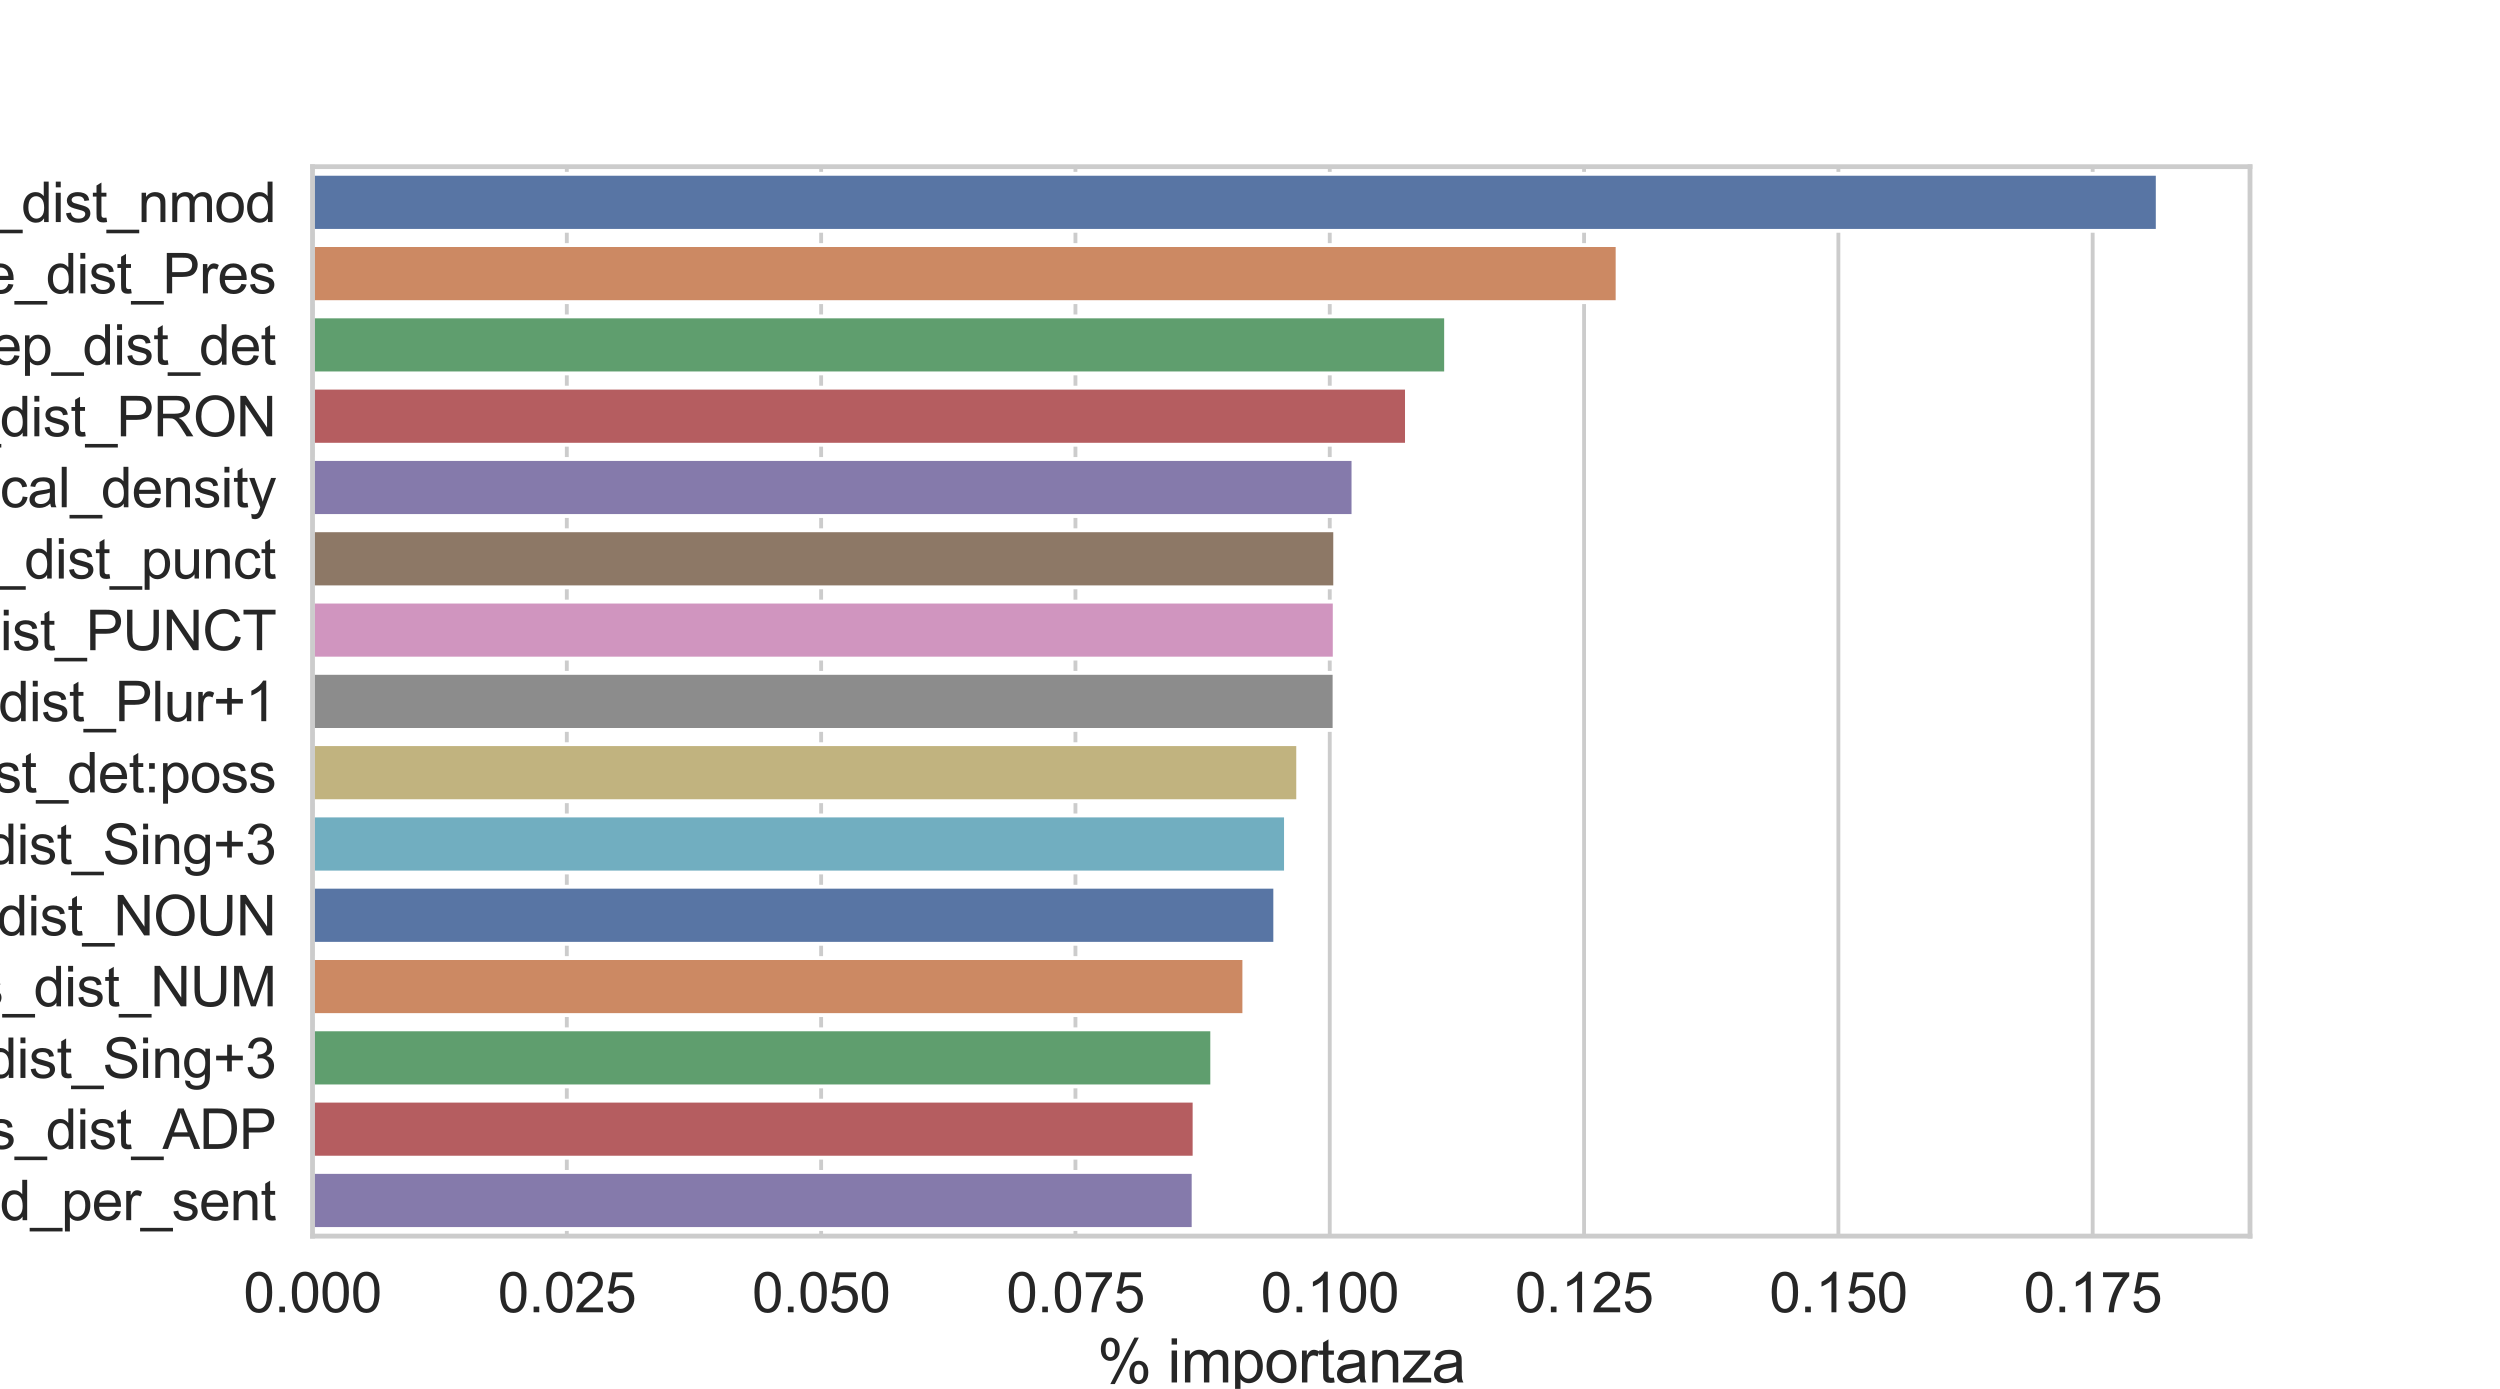 <?xml version="1.0" encoding="utf-8" standalone="no"?>
<!DOCTYPE svg PUBLIC "-//W3C//DTD SVG 1.1//EN"
  "http://www.w3.org/Graphics/SVG/1.1/DTD/svg11.dtd">
<svg xmlns:xlink="http://www.w3.org/1999/xlink" width="648pt" height="360pt" viewBox="0 0 648 360" xmlns="http://www.w3.org/2000/svg" version="1.1">
 <defs>
  <style type="text/css">*{stroke-linejoin: round; stroke-linecap: butt}</style>
 </defs>
 <g id="figure_1">
  <g id="patch_1">
   <path d="M 0 360 
L 648 360 
L 648 0 
L 0 0 
z
" style="fill: #ffffff"/>
  </g>
  <g id="axes_1">
   <g id="patch_2">
    <path d="M 81 320.4 
L 583.2 320.4 
L 583.2 43.2 
L 81 43.2 
z
" style="fill: #ffffff"/>
   </g>
   <g id="matplotlib.axis_1">
    <g id="xtick_1">
     <g id="line2d_1">
      <path d="M 81 320.4 
L 81 43.2 
" clip-path="url(#p9798170597)" style="fill: none; stroke: #cccccc; stroke-linecap: round"/>
     </g>
     <g id="text_1">
      <!-- 0.000 -->
      <g style="fill: #262626" transform="translate(63.109 340.136) scale(0.143 -0.143)">
       <defs>
        <path id="ArialMT-30" d="M 266 2259 
Q 266 3072 433 3567 
Q 600 4063 929 4331 
Q 1259 4600 1759 4600 
Q 2128 4600 2406 4451 
Q 2684 4303 2865 4023 
Q 3047 3744 3150 3342 
Q 3253 2941 3253 2259 
Q 3253 1453 3087 958 
Q 2922 463 2592 192 
Q 2263 -78 1759 -78 
Q 1097 -78 719 397 
Q 266 969 266 2259 
z
M 844 2259 
Q 844 1131 1108 757 
Q 1372 384 1759 384 
Q 2147 384 2411 759 
Q 2675 1134 2675 2259 
Q 2675 3391 2411 3762 
Q 2147 4134 1753 4134 
Q 1366 4134 1134 3806 
Q 844 3388 844 2259 
z
" transform="scale(0.016)"/>
        <path id="ArialMT-2e" d="M 581 0 
L 581 641 
L 1222 641 
L 1222 0 
L 581 0 
z
" transform="scale(0.016)"/>
       </defs>
       <use xlink:href="#ArialMT-30"/>
       <use xlink:href="#ArialMT-2e" x="55.615"/>
       <use xlink:href="#ArialMT-30" x="83.398"/>
       <use xlink:href="#ArialMT-30" x="139.014"/>
       <use xlink:href="#ArialMT-30" x="194.629"/>
      </g>
     </g>
    </g>
    <g id="xtick_2">
     <g id="line2d_2">
      <path d="M 146.918 320.4 
L 146.918 43.2 
" clip-path="url(#p9798170597)" style="fill: none; stroke: #cccccc; stroke-linecap: round"/>
     </g>
     <g id="text_2">
      <!-- 0.025 -->
      <g style="fill: #262626" transform="translate(129.027 340.136) scale(0.143 -0.143)">
       <defs>
        <path id="ArialMT-32" d="M 3222 541 
L 3222 0 
L 194 0 
Q 188 203 259 391 
Q 375 700 629 1000 
Q 884 1300 1366 1694 
Q 2113 2306 2375 2664 
Q 2638 3022 2638 3341 
Q 2638 3675 2398 3904 
Q 2159 4134 1775 4134 
Q 1369 4134 1125 3890 
Q 881 3647 878 3216 
L 300 3275 
Q 359 3922 746 4261 
Q 1134 4600 1788 4600 
Q 2447 4600 2831 4234 
Q 3216 3869 3216 3328 
Q 3216 3053 3103 2787 
Q 2991 2522 2730 2228 
Q 2469 1934 1863 1422 
Q 1356 997 1212 845 
Q 1069 694 975 541 
L 3222 541 
z
" transform="scale(0.016)"/>
        <path id="ArialMT-35" d="M 266 1200 
L 856 1250 
Q 922 819 1161 601 
Q 1400 384 1738 384 
Q 2144 384 2425 690 
Q 2706 997 2706 1503 
Q 2706 1984 2436 2262 
Q 2166 2541 1728 2541 
Q 1456 2541 1237 2417 
Q 1019 2294 894 2097 
L 366 2166 
L 809 4519 
L 3088 4519 
L 3088 3981 
L 1259 3981 
L 1013 2750 
Q 1425 3038 1878 3038 
Q 2478 3038 2890 2622 
Q 3303 2206 3303 1553 
Q 3303 931 2941 478 
Q 2500 -78 1738 -78 
Q 1113 -78 717 272 
Q 322 622 266 1200 
z
" transform="scale(0.016)"/>
       </defs>
       <use xlink:href="#ArialMT-30"/>
       <use xlink:href="#ArialMT-2e" x="55.615"/>
       <use xlink:href="#ArialMT-30" x="83.398"/>
       <use xlink:href="#ArialMT-32" x="139.014"/>
       <use xlink:href="#ArialMT-35" x="194.629"/>
      </g>
     </g>
    </g>
    <g id="xtick_3">
     <g id="line2d_3">
      <path d="M 212.836 320.4 
L 212.836 43.2 
" clip-path="url(#p9798170597)" style="fill: none; stroke: #cccccc; stroke-linecap: round"/>
     </g>
     <g id="text_3">
      <!-- 0.050 -->
      <g style="fill: #262626" transform="translate(194.945 340.136) scale(0.143 -0.143)">
       <use xlink:href="#ArialMT-30"/>
       <use xlink:href="#ArialMT-2e" x="55.615"/>
       <use xlink:href="#ArialMT-30" x="83.398"/>
       <use xlink:href="#ArialMT-35" x="139.014"/>
       <use xlink:href="#ArialMT-30" x="194.629"/>
      </g>
     </g>
    </g>
    <g id="xtick_4">
     <g id="line2d_4">
      <path d="M 278.753 320.4 
L 278.753 43.2 
" clip-path="url(#p9798170597)" style="fill: none; stroke: #cccccc; stroke-linecap: round"/>
     </g>
     <g id="text_4">
      <!-- 0.075 -->
      <g style="fill: #262626" transform="translate(260.863 340.136) scale(0.143 -0.143)">
       <defs>
        <path id="ArialMT-37" d="M 303 3981 
L 303 4522 
L 3269 4522 
L 3269 4084 
Q 2831 3619 2401 2847 
Q 1972 2075 1738 1259 
Q 1569 684 1522 0 
L 944 0 
Q 953 541 1156 1306 
Q 1359 2072 1739 2783 
Q 2119 3494 2547 3981 
L 303 3981 
z
" transform="scale(0.016)"/>
       </defs>
       <use xlink:href="#ArialMT-30"/>
       <use xlink:href="#ArialMT-2e" x="55.615"/>
       <use xlink:href="#ArialMT-30" x="83.398"/>
       <use xlink:href="#ArialMT-37" x="139.014"/>
       <use xlink:href="#ArialMT-35" x="194.629"/>
      </g>
     </g>
    </g>
    <g id="xtick_5">
     <g id="line2d_5">
      <path d="M 344.671 320.4 
L 344.671 43.2 
" clip-path="url(#p9798170597)" style="fill: none; stroke: #cccccc; stroke-linecap: round"/>
     </g>
     <g id="text_5">
      <!-- 0.100 -->
      <g style="fill: #262626" transform="translate(326.78 340.136) scale(0.143 -0.143)">
       <defs>
        <path id="ArialMT-31" d="M 2384 0 
L 1822 0 
L 1822 3584 
Q 1619 3391 1289 3197 
Q 959 3003 697 2906 
L 697 3450 
Q 1169 3672 1522 3987 
Q 1875 4303 2022 4600 
L 2384 4600 
L 2384 0 
z
" transform="scale(0.016)"/>
       </defs>
       <use xlink:href="#ArialMT-30"/>
       <use xlink:href="#ArialMT-2e" x="55.615"/>
       <use xlink:href="#ArialMT-31" x="83.398"/>
       <use xlink:href="#ArialMT-30" x="139.014"/>
       <use xlink:href="#ArialMT-30" x="194.629"/>
      </g>
     </g>
    </g>
    <g id="xtick_6">
     <g id="line2d_6">
      <path d="M 410.589 320.4 
L 410.589 43.2 
" clip-path="url(#p9798170597)" style="fill: none; stroke: #cccccc; stroke-linecap: round"/>
     </g>
     <g id="text_6">
      <!-- 0.125 -->
      <g style="fill: #262626" transform="translate(392.698 340.136) scale(0.143 -0.143)">
       <use xlink:href="#ArialMT-30"/>
       <use xlink:href="#ArialMT-2e" x="55.615"/>
       <use xlink:href="#ArialMT-31" x="83.398"/>
       <use xlink:href="#ArialMT-32" x="139.014"/>
       <use xlink:href="#ArialMT-35" x="194.629"/>
      </g>
     </g>
    </g>
    <g id="xtick_7">
     <g id="line2d_7">
      <path d="M 476.507 320.4 
L 476.507 43.2 
" clip-path="url(#p9798170597)" style="fill: none; stroke: #cccccc; stroke-linecap: round"/>
     </g>
     <g id="text_7">
      <!-- 0.150 -->
      <g style="fill: #262626" transform="translate(458.616 340.136) scale(0.143 -0.143)">
       <use xlink:href="#ArialMT-30"/>
       <use xlink:href="#ArialMT-2e" x="55.615"/>
       <use xlink:href="#ArialMT-31" x="83.398"/>
       <use xlink:href="#ArialMT-35" x="139.014"/>
       <use xlink:href="#ArialMT-30" x="194.629"/>
      </g>
     </g>
    </g>
    <g id="xtick_8">
     <g id="line2d_8">
      <path d="M 542.424 320.4 
L 542.424 43.2 
" clip-path="url(#p9798170597)" style="fill: none; stroke: #cccccc; stroke-linecap: round"/>
     </g>
     <g id="text_8">
      <!-- 0.175 -->
      <g style="fill: #262626" transform="translate(524.534 340.136) scale(0.143 -0.143)">
       <use xlink:href="#ArialMT-30"/>
       <use xlink:href="#ArialMT-2e" x="55.615"/>
       <use xlink:href="#ArialMT-31" x="83.398"/>
       <use xlink:href="#ArialMT-37" x="139.014"/>
       <use xlink:href="#ArialMT-35" x="194.629"/>
      </g>
     </g>
    </g>
    <g id="text_9">
     <!-- % importanza -->
     <g style="fill: #262626" transform="translate(284.415 358.334) scale(0.156 -0.156)">
      <defs>
       <path id="ArialMT-25" d="M 372 3481 
Q 372 3972 619 4315 
Q 866 4659 1334 4659 
Q 1766 4659 2048 4351 
Q 2331 4044 2331 3447 
Q 2331 2866 2045 2552 
Q 1759 2238 1341 2238 
Q 925 2238 648 2547 
Q 372 2856 372 3481 
z
M 1350 4272 
Q 1141 4272 1002 4090 
Q 863 3909 863 3425 
Q 863 2984 1003 2804 
Q 1144 2625 1350 2625 
Q 1563 2625 1702 2806 
Q 1841 2988 1841 3469 
Q 1841 3913 1700 4092 
Q 1559 4272 1350 4272 
z
M 1353 -169 
L 3859 4659 
L 4316 4659 
L 1819 -169 
L 1353 -169 
z
M 3334 1075 
Q 3334 1569 3581 1911 
Q 3828 2253 4300 2253 
Q 4731 2253 5014 1945 
Q 5297 1638 5297 1041 
Q 5297 459 5011 145 
Q 4725 -169 4303 -169 
Q 3888 -169 3611 142 
Q 3334 453 3334 1075 
z
M 4316 1866 
Q 4103 1866 3964 1684 
Q 3825 1503 3825 1019 
Q 3825 581 3965 400 
Q 4106 219 4313 219 
Q 4528 219 4667 400 
Q 4806 581 4806 1063 
Q 4806 1506 4665 1686 
Q 4525 1866 4316 1866 
z
" transform="scale(0.016)"/>
       <path id="ArialMT-20" transform="scale(0.016)"/>
       <path id="ArialMT-69" d="M 425 3934 
L 425 4581 
L 988 4581 
L 988 3934 
L 425 3934 
z
M 425 0 
L 425 3319 
L 988 3319 
L 988 0 
L 425 0 
z
" transform="scale(0.016)"/>
       <path id="ArialMT-6d" d="M 422 0 
L 422 3319 
L 925 3319 
L 925 2853 
Q 1081 3097 1340 3245 
Q 1600 3394 1931 3394 
Q 2300 3394 2536 3241 
Q 2772 3088 2869 2813 
Q 3263 3394 3894 3394 
Q 4388 3394 4653 3120 
Q 4919 2847 4919 2278 
L 4919 0 
L 4359 0 
L 4359 2091 
Q 4359 2428 4304 2576 
Q 4250 2725 4106 2815 
Q 3963 2906 3769 2906 
Q 3419 2906 3187 2673 
Q 2956 2441 2956 1928 
L 2956 0 
L 2394 0 
L 2394 2156 
Q 2394 2531 2256 2718 
Q 2119 2906 1806 2906 
Q 1569 2906 1367 2781 
Q 1166 2656 1075 2415 
Q 984 2175 984 1722 
L 984 0 
L 422 0 
z
" transform="scale(0.016)"/>
       <path id="ArialMT-70" d="M 422 -1272 
L 422 3319 
L 934 3319 
L 934 2888 
Q 1116 3141 1344 3267 
Q 1572 3394 1897 3394 
Q 2322 3394 2647 3175 
Q 2972 2956 3137 2557 
Q 3303 2159 3303 1684 
Q 3303 1175 3120 767 
Q 2938 359 2589 142 
Q 2241 -75 1856 -75 
Q 1575 -75 1351 44 
Q 1128 163 984 344 
L 984 -1272 
L 422 -1272 
z
M 931 1641 
Q 931 1000 1190 694 
Q 1450 388 1819 388 
Q 2194 388 2461 705 
Q 2728 1022 2728 1688 
Q 2728 2322 2467 2637 
Q 2206 2953 1844 2953 
Q 1484 2953 1207 2617 
Q 931 2281 931 1641 
z
" transform="scale(0.016)"/>
       <path id="ArialMT-6f" d="M 213 1659 
Q 213 2581 725 3025 
Q 1153 3394 1769 3394 
Q 2453 3394 2887 2945 
Q 3322 2497 3322 1706 
Q 3322 1066 3130 698 
Q 2938 331 2570 128 
Q 2203 -75 1769 -75 
Q 1072 -75 642 372 
Q 213 819 213 1659 
z
M 791 1659 
Q 791 1022 1069 705 
Q 1347 388 1769 388 
Q 2188 388 2466 706 
Q 2744 1025 2744 1678 
Q 2744 2294 2464 2611 
Q 2184 2928 1769 2928 
Q 1347 2928 1069 2612 
Q 791 2297 791 1659 
z
" transform="scale(0.016)"/>
       <path id="ArialMT-72" d="M 416 0 
L 416 3319 
L 922 3319 
L 922 2816 
Q 1116 3169 1280 3281 
Q 1444 3394 1641 3394 
Q 1925 3394 2219 3213 
L 2025 2691 
Q 1819 2813 1613 2813 
Q 1428 2813 1281 2702 
Q 1134 2591 1072 2394 
Q 978 2094 978 1738 
L 978 0 
L 416 0 
z
" transform="scale(0.016)"/>
       <path id="ArialMT-74" d="M 1650 503 
L 1731 6 
Q 1494 -44 1306 -44 
Q 1000 -44 831 53 
Q 663 150 594 308 
Q 525 466 525 972 
L 525 2881 
L 113 2881 
L 113 3319 
L 525 3319 
L 525 4141 
L 1084 4478 
L 1084 3319 
L 1650 3319 
L 1650 2881 
L 1084 2881 
L 1084 941 
Q 1084 700 1114 631 
Q 1144 563 1211 522 
Q 1278 481 1403 481 
Q 1497 481 1650 503 
z
" transform="scale(0.016)"/>
       <path id="ArialMT-61" d="M 2588 409 
Q 2275 144 1986 34 
Q 1697 -75 1366 -75 
Q 819 -75 525 192 
Q 231 459 231 875 
Q 231 1119 342 1320 
Q 453 1522 633 1644 
Q 813 1766 1038 1828 
Q 1203 1872 1538 1913 
Q 2219 1994 2541 2106 
Q 2544 2222 2544 2253 
Q 2544 2597 2384 2738 
Q 2169 2928 1744 2928 
Q 1347 2928 1158 2789 
Q 969 2650 878 2297 
L 328 2372 
Q 403 2725 575 2942 
Q 747 3159 1072 3276 
Q 1397 3394 1825 3394 
Q 2250 3394 2515 3294 
Q 2781 3194 2906 3042 
Q 3031 2891 3081 2659 
Q 3109 2516 3109 2141 
L 3109 1391 
Q 3109 606 3145 398 
Q 3181 191 3288 0 
L 2700 0 
Q 2613 175 2588 409 
z
M 2541 1666 
Q 2234 1541 1622 1453 
Q 1275 1403 1131 1340 
Q 988 1278 909 1158 
Q 831 1038 831 891 
Q 831 666 1001 516 
Q 1172 366 1500 366 
Q 1825 366 2078 508 
Q 2331 650 2450 897 
Q 2541 1088 2541 1459 
L 2541 1666 
z
" transform="scale(0.016)"/>
       <path id="ArialMT-6e" d="M 422 0 
L 422 3319 
L 928 3319 
L 928 2847 
Q 1294 3394 1984 3394 
Q 2284 3394 2536 3286 
Q 2788 3178 2913 3003 
Q 3038 2828 3088 2588 
Q 3119 2431 3119 2041 
L 3119 0 
L 2556 0 
L 2556 2019 
Q 2556 2363 2490 2533 
Q 2425 2703 2258 2804 
Q 2091 2906 1866 2906 
Q 1506 2906 1245 2678 
Q 984 2450 984 1813 
L 984 0 
L 422 0 
z
" transform="scale(0.016)"/>
       <path id="ArialMT-7a" d="M 125 0 
L 125 456 
L 2238 2881 
Q 1878 2863 1603 2863 
L 250 2863 
L 250 3319 
L 2963 3319 
L 2963 2947 
L 1166 841 
L 819 456 
Q 1197 484 1528 484 
L 3063 484 
L 3063 0 
L 125 0 
z
" transform="scale(0.016)"/>
      </defs>
      <use xlink:href="#ArialMT-25"/>
      <use xlink:href="#ArialMT-20" x="88.916"/>
      <use xlink:href="#ArialMT-69" x="116.699"/>
      <use xlink:href="#ArialMT-6d" x="138.916"/>
      <use xlink:href="#ArialMT-70" x="222.217"/>
      <use xlink:href="#ArialMT-6f" x="277.832"/>
      <use xlink:href="#ArialMT-72" x="333.447"/>
      <use xlink:href="#ArialMT-74" x="366.748"/>
      <use xlink:href="#ArialMT-61" x="394.531"/>
      <use xlink:href="#ArialMT-6e" x="450.146"/>
      <use xlink:href="#ArialMT-7a" x="505.762"/>
      <use xlink:href="#ArialMT-61" x="555.762"/>
     </g>
    </g>
   </g>
   <g id="matplotlib.axis_2">
    <g id="ytick_1">
     <g id="text_10">
      <!-- dep_dist_nmod -->
      <g style="fill: #262626" transform="translate(-26.281 57.558) scale(0.143 -0.143)">
       <defs>
        <path id="ArialMT-64" d="M 2575 0 
L 2575 419 
Q 2259 -75 1647 -75 
Q 1250 -75 917 144 
Q 584 363 401 755 
Q 219 1147 219 1656 
Q 219 2153 384 2558 
Q 550 2963 881 3178 
Q 1213 3394 1622 3394 
Q 1922 3394 2156 3267 
Q 2391 3141 2538 2938 
L 2538 4581 
L 3097 4581 
L 3097 0 
L 2575 0 
z
M 797 1656 
Q 797 1019 1065 703 
Q 1334 388 1700 388 
Q 2069 388 2326 689 
Q 2584 991 2584 1609 
Q 2584 2291 2321 2609 
Q 2059 2928 1675 2928 
Q 1300 2928 1048 2622 
Q 797 2316 797 1656 
z
" transform="scale(0.016)"/>
        <path id="ArialMT-65" d="M 2694 1069 
L 3275 997 
Q 3138 488 2766 206 
Q 2394 -75 1816 -75 
Q 1088 -75 661 373 
Q 234 822 234 1631 
Q 234 2469 665 2931 
Q 1097 3394 1784 3394 
Q 2450 3394 2872 2941 
Q 3294 2488 3294 1666 
Q 3294 1616 3291 1516 
L 816 1516 
Q 847 969 1125 678 
Q 1403 388 1819 388 
Q 2128 388 2347 550 
Q 2566 713 2694 1069 
z
M 847 1978 
L 2700 1978 
Q 2663 2397 2488 2606 
Q 2219 2931 1791 2931 
Q 1403 2931 1139 2672 
Q 875 2413 847 1978 
z
" transform="scale(0.016)"/>
        <path id="ArialMT-5f" d="M -97 -1272 
L -97 -866 
L 3631 -866 
L 3631 -1272 
L -97 -1272 
z
" transform="scale(0.016)"/>
        <path id="ArialMT-73" d="M 197 991 
L 753 1078 
Q 800 744 1014 566 
Q 1228 388 1613 388 
Q 2000 388 2187 545 
Q 2375 703 2375 916 
Q 2375 1106 2209 1216 
Q 2094 1291 1634 1406 
Q 1016 1563 777 1677 
Q 538 1791 414 1992 
Q 291 2194 291 2438 
Q 291 2659 392 2848 
Q 494 3038 669 3163 
Q 800 3259 1026 3326 
Q 1253 3394 1513 3394 
Q 1903 3394 2198 3281 
Q 2494 3169 2634 2976 
Q 2775 2784 2828 2463 
L 2278 2388 
Q 2241 2644 2061 2787 
Q 1881 2931 1553 2931 
Q 1166 2931 1000 2803 
Q 834 2675 834 2503 
Q 834 2394 903 2306 
Q 972 2216 1119 2156 
Q 1203 2125 1616 2013 
Q 2213 1853 2448 1751 
Q 2684 1650 2818 1456 
Q 2953 1263 2953 975 
Q 2953 694 2789 445 
Q 2625 197 2315 61 
Q 2006 -75 1616 -75 
Q 969 -75 630 194 
Q 291 463 197 991 
z
" transform="scale(0.016)"/>
       </defs>
       <use xlink:href="#ArialMT-64"/>
       <use xlink:href="#ArialMT-65" x="55.615"/>
       <use xlink:href="#ArialMT-70" x="111.23"/>
       <use xlink:href="#ArialMT-5f" x="166.846"/>
       <use xlink:href="#ArialMT-64" x="222.461"/>
       <use xlink:href="#ArialMT-69" x="278.076"/>
       <use xlink:href="#ArialMT-73" x="300.293"/>
       <use xlink:href="#ArialMT-74" x="350.293"/>
       <use xlink:href="#ArialMT-5f" x="378.076"/>
       <use xlink:href="#ArialMT-6e" x="433.691"/>
       <use xlink:href="#ArialMT-6d" x="489.307"/>
       <use xlink:href="#ArialMT-6f" x="572.607"/>
       <use xlink:href="#ArialMT-64" x="628.223"/>
      </g>
     </g>
    </g>
    <g id="ytick_2">
     <g id="text_11">
      <!-- aux_tense_dist_Pres -->
      <g style="fill: #262626" transform="translate(-62.044 76.038) scale(0.143 -0.143)">
       <defs>
        <path id="ArialMT-75" d="M 2597 0 
L 2597 488 
Q 2209 -75 1544 -75 
Q 1250 -75 995 37 
Q 741 150 617 320 
Q 494 491 444 738 
Q 409 903 409 1263 
L 409 3319 
L 972 3319 
L 972 1478 
Q 972 1038 1006 884 
Q 1059 663 1231 536 
Q 1403 409 1656 409 
Q 1909 409 2131 539 
Q 2353 669 2445 892 
Q 2538 1116 2538 1541 
L 2538 3319 
L 3100 3319 
L 3100 0 
L 2597 0 
z
" transform="scale(0.016)"/>
        <path id="ArialMT-78" d="M 47 0 
L 1259 1725 
L 138 3319 
L 841 3319 
L 1350 2541 
Q 1494 2319 1581 2169 
Q 1719 2375 1834 2534 
L 2394 3319 
L 3066 3319 
L 1919 1756 
L 3153 0 
L 2463 0 
L 1781 1031 
L 1600 1309 
L 728 0 
L 47 0 
z
" transform="scale(0.016)"/>
        <path id="ArialMT-50" d="M 494 0 
L 494 4581 
L 2222 4581 
Q 2678 4581 2919 4538 
Q 3256 4481 3484 4323 
Q 3713 4166 3852 3881 
Q 3991 3597 3991 3256 
Q 3991 2672 3619 2267 
Q 3247 1863 2275 1863 
L 1100 1863 
L 1100 0 
L 494 0 
z
M 1100 2403 
L 2284 2403 
Q 2872 2403 3119 2622 
Q 3366 2841 3366 3238 
Q 3366 3525 3220 3729 
Q 3075 3934 2838 4000 
Q 2684 4041 2272 4041 
L 1100 4041 
L 1100 2403 
z
" transform="scale(0.016)"/>
       </defs>
       <use xlink:href="#ArialMT-61"/>
       <use xlink:href="#ArialMT-75" x="55.615"/>
       <use xlink:href="#ArialMT-78" x="111.23"/>
       <use xlink:href="#ArialMT-5f" x="161.23"/>
       <use xlink:href="#ArialMT-74" x="216.846"/>
       <use xlink:href="#ArialMT-65" x="244.629"/>
       <use xlink:href="#ArialMT-6e" x="300.244"/>
       <use xlink:href="#ArialMT-73" x="355.859"/>
       <use xlink:href="#ArialMT-65" x="405.859"/>
       <use xlink:href="#ArialMT-5f" x="461.475"/>
       <use xlink:href="#ArialMT-64" x="517.09"/>
       <use xlink:href="#ArialMT-69" x="572.705"/>
       <use xlink:href="#ArialMT-73" x="594.922"/>
       <use xlink:href="#ArialMT-74" x="644.922"/>
       <use xlink:href="#ArialMT-5f" x="672.705"/>
       <use xlink:href="#ArialMT-50" x="728.32"/>
       <use xlink:href="#ArialMT-72" x="795.02"/>
       <use xlink:href="#ArialMT-65" x="828.32"/>
       <use xlink:href="#ArialMT-73" x="883.936"/>
      </g>
     </g>
    </g>
    <g id="ytick_3">
     <g id="text_12">
      <!-- dep_dist_det -->
      <g style="fill: #262626" transform="translate(-10.39 94.518) scale(0.143 -0.143)">
       <use xlink:href="#ArialMT-64"/>
       <use xlink:href="#ArialMT-65" x="55.615"/>
       <use xlink:href="#ArialMT-70" x="111.23"/>
       <use xlink:href="#ArialMT-5f" x="166.846"/>
       <use xlink:href="#ArialMT-64" x="222.461"/>
       <use xlink:href="#ArialMT-69" x="278.076"/>
       <use xlink:href="#ArialMT-73" x="300.293"/>
       <use xlink:href="#ArialMT-74" x="350.293"/>
       <use xlink:href="#ArialMT-5f" x="378.076"/>
       <use xlink:href="#ArialMT-64" x="433.691"/>
       <use xlink:href="#ArialMT-65" x="489.307"/>
       <use xlink:href="#ArialMT-74" x="544.922"/>
      </g>
     </g>
    </g>
    <g id="ytick_4">
     <g id="text_13">
      <!-- upos_dist_PRON -->
      <g style="fill: #262626" transform="translate(-38.979 113.089) scale(0.143 -0.143)">
       <defs>
        <path id="ArialMT-52" d="M 503 0 
L 503 4581 
L 2534 4581 
Q 3147 4581 3465 4457 
Q 3784 4334 3975 4021 
Q 4166 3709 4166 3331 
Q 4166 2844 3850 2509 
Q 3534 2175 2875 2084 
Q 3116 1969 3241 1856 
Q 3506 1613 3744 1247 
L 4541 0 
L 3778 0 
L 3172 953 
Q 2906 1366 2734 1584 
Q 2563 1803 2427 1890 
Q 2291 1978 2150 2013 
Q 2047 2034 1813 2034 
L 1109 2034 
L 1109 0 
L 503 0 
z
M 1109 2559 
L 2413 2559 
Q 2828 2559 3062 2645 
Q 3297 2731 3419 2920 
Q 3541 3109 3541 3331 
Q 3541 3656 3305 3865 
Q 3069 4075 2559 4075 
L 1109 4075 
L 1109 2559 
z
" transform="scale(0.016)"/>
        <path id="ArialMT-4f" d="M 309 2231 
Q 309 3372 921 4017 
Q 1534 4663 2503 4663 
Q 3138 4663 3647 4359 
Q 4156 4056 4423 3514 
Q 4691 2972 4691 2284 
Q 4691 1588 4409 1038 
Q 4128 488 3612 205 
Q 3097 -78 2500 -78 
Q 1853 -78 1343 234 
Q 834 547 571 1087 
Q 309 1628 309 2231 
z
M 934 2222 
Q 934 1394 1379 917 
Q 1825 441 2497 441 
Q 3181 441 3623 922 
Q 4066 1403 4066 2288 
Q 4066 2847 3877 3264 
Q 3688 3681 3323 3911 
Q 2959 4141 2506 4141 
Q 1863 4141 1398 3698 
Q 934 3256 934 2222 
z
" transform="scale(0.016)"/>
        <path id="ArialMT-4e" d="M 488 0 
L 488 4581 
L 1109 4581 
L 3516 984 
L 3516 4581 
L 4097 4581 
L 4097 0 
L 3475 0 
L 1069 3600 
L 1069 0 
L 488 0 
z
" transform="scale(0.016)"/>
       </defs>
       <use xlink:href="#ArialMT-75"/>
       <use xlink:href="#ArialMT-70" x="55.615"/>
       <use xlink:href="#ArialMT-6f" x="111.23"/>
       <use xlink:href="#ArialMT-73" x="166.846"/>
       <use xlink:href="#ArialMT-5f" x="216.846"/>
       <use xlink:href="#ArialMT-64" x="272.461"/>
       <use xlink:href="#ArialMT-69" x="328.076"/>
       <use xlink:href="#ArialMT-73" x="350.293"/>
       <use xlink:href="#ArialMT-74" x="400.293"/>
       <use xlink:href="#ArialMT-5f" x="428.076"/>
       <use xlink:href="#ArialMT-50" x="483.691"/>
       <use xlink:href="#ArialMT-52" x="550.391"/>
       <use xlink:href="#ArialMT-4f" x="622.607"/>
       <use xlink:href="#ArialMT-4e" x="700.391"/>
      </g>
     </g>
    </g>
    <g id="ytick_5">
     <g id="text_14">
      <!-- lexical_density -->
      <g style="fill: #262626" transform="translate(-21.495 131.478) scale(0.143 -0.143)">
       <defs>
        <path id="ArialMT-6c" d="M 409 0 
L 409 4581 
L 972 4581 
L 972 0 
L 409 0 
z
" transform="scale(0.016)"/>
        <path id="ArialMT-63" d="M 2588 1216 
L 3141 1144 
Q 3050 572 2676 248 
Q 2303 -75 1759 -75 
Q 1078 -75 664 370 
Q 250 816 250 1647 
Q 250 2184 428 2587 
Q 606 2991 970 3192 
Q 1334 3394 1763 3394 
Q 2303 3394 2647 3120 
Q 2991 2847 3088 2344 
L 2541 2259 
Q 2463 2594 2264 2762 
Q 2066 2931 1784 2931 
Q 1359 2931 1093 2626 
Q 828 2322 828 1663 
Q 828 994 1084 691 
Q 1341 388 1753 388 
Q 2084 388 2306 591 
Q 2528 794 2588 1216 
z
" transform="scale(0.016)"/>
        <path id="ArialMT-79" d="M 397 -1278 
L 334 -750 
Q 519 -800 656 -800 
Q 844 -800 956 -737 
Q 1069 -675 1141 -563 
Q 1194 -478 1313 -144 
Q 1328 -97 1363 -6 
L 103 3319 
L 709 3319 
L 1400 1397 
Q 1534 1031 1641 628 
Q 1738 1016 1872 1384 
L 2581 3319 
L 3144 3319 
L 1881 -56 
Q 1678 -603 1566 -809 
Q 1416 -1088 1222 -1217 
Q 1028 -1347 759 -1347 
Q 597 -1347 397 -1278 
z
" transform="scale(0.016)"/>
       </defs>
       <use xlink:href="#ArialMT-6c"/>
       <use xlink:href="#ArialMT-65" x="22.217"/>
       <use xlink:href="#ArialMT-78" x="77.832"/>
       <use xlink:href="#ArialMT-69" x="127.832"/>
       <use xlink:href="#ArialMT-63" x="150.049"/>
       <use xlink:href="#ArialMT-61" x="200.049"/>
       <use xlink:href="#ArialMT-6c" x="255.664"/>
       <use xlink:href="#ArialMT-5f" x="277.881"/>
       <use xlink:href="#ArialMT-64" x="333.496"/>
       <use xlink:href="#ArialMT-65" x="389.111"/>
       <use xlink:href="#ArialMT-6e" x="444.727"/>
       <use xlink:href="#ArialMT-73" x="500.342"/>
       <use xlink:href="#ArialMT-69" x="550.342"/>
       <use xlink:href="#ArialMT-74" x="572.559"/>
       <use xlink:href="#ArialMT-79" x="600.342"/>
      </g>
     </g>
    </g>
    <g id="ytick_6">
     <g id="text_15">
      <!-- dep_dist_punct -->
      <g style="fill: #262626" transform="translate(-25.492 149.958) scale(0.143 -0.143)">
       <use xlink:href="#ArialMT-64"/>
       <use xlink:href="#ArialMT-65" x="55.615"/>
       <use xlink:href="#ArialMT-70" x="111.23"/>
       <use xlink:href="#ArialMT-5f" x="166.846"/>
       <use xlink:href="#ArialMT-64" x="222.461"/>
       <use xlink:href="#ArialMT-69" x="278.076"/>
       <use xlink:href="#ArialMT-73" x="300.293"/>
       <use xlink:href="#ArialMT-74" x="350.293"/>
       <use xlink:href="#ArialMT-5f" x="378.076"/>
       <use xlink:href="#ArialMT-70" x="433.691"/>
       <use xlink:href="#ArialMT-75" x="489.307"/>
       <use xlink:href="#ArialMT-6e" x="544.922"/>
       <use xlink:href="#ArialMT-63" x="600.537"/>
       <use xlink:href="#ArialMT-74" x="650.537"/>
      </g>
     </g>
    </g>
    <g id="ytick_7">
     <g id="text_16">
      <!-- upos_dist_PUNCT -->
      <g style="fill: #262626" transform="translate(-46.917 168.525) scale(0.143 -0.143)">
       <defs>
        <path id="ArialMT-55" d="M 3500 4581 
L 4106 4581 
L 4106 1934 
Q 4106 1244 3950 837 
Q 3794 431 3386 176 
Q 2978 -78 2316 -78 
Q 1672 -78 1262 144 
Q 853 366 678 786 
Q 503 1206 503 1934 
L 503 4581 
L 1109 4581 
L 1109 1938 
Q 1109 1341 1220 1058 
Q 1331 775 1601 622 
Q 1872 469 2263 469 
Q 2931 469 3215 772 
Q 3500 1075 3500 1938 
L 3500 4581 
z
" transform="scale(0.016)"/>
        <path id="ArialMT-43" d="M 3763 1606 
L 4369 1453 
Q 4178 706 3683 314 
Q 3188 -78 2472 -78 
Q 1731 -78 1267 223 
Q 803 525 561 1097 
Q 319 1669 319 2325 
Q 319 3041 592 3573 
Q 866 4106 1370 4382 
Q 1875 4659 2481 4659 
Q 3169 4659 3637 4309 
Q 4106 3959 4291 3325 
L 3694 3184 
Q 3534 3684 3231 3912 
Q 2928 4141 2469 4141 
Q 1941 4141 1586 3887 
Q 1231 3634 1087 3207 
Q 944 2781 944 2328 
Q 944 1744 1114 1308 
Q 1284 872 1643 656 
Q 2003 441 2422 441 
Q 2931 441 3284 734 
Q 3638 1028 3763 1606 
z
" transform="scale(0.016)"/>
        <path id="ArialMT-54" d="M 1659 0 
L 1659 4041 
L 150 4041 
L 150 4581 
L 3781 4581 
L 3781 4041 
L 2266 4041 
L 2266 0 
L 1659 0 
z
" transform="scale(0.016)"/>
       </defs>
       <use xlink:href="#ArialMT-75"/>
       <use xlink:href="#ArialMT-70" x="55.615"/>
       <use xlink:href="#ArialMT-6f" x="111.23"/>
       <use xlink:href="#ArialMT-73" x="166.846"/>
       <use xlink:href="#ArialMT-5f" x="216.846"/>
       <use xlink:href="#ArialMT-64" x="272.461"/>
       <use xlink:href="#ArialMT-69" x="328.076"/>
       <use xlink:href="#ArialMT-73" x="350.293"/>
       <use xlink:href="#ArialMT-74" x="400.293"/>
       <use xlink:href="#ArialMT-5f" x="428.076"/>
       <use xlink:href="#ArialMT-50" x="483.691"/>
       <use xlink:href="#ArialMT-55" x="550.391"/>
       <use xlink:href="#ArialMT-4e" x="622.607"/>
       <use xlink:href="#ArialMT-43" x="694.824"/>
       <use xlink:href="#ArialMT-54" x="767.041"/>
      </g>
     </g>
    </g>
    <g id="ytick_8">
     <g id="text_17">
      <!-- aux_num_pers_dist_Plur+1 -->
      <g style="fill: #262626" transform="translate(-102.98 186.939) scale(0.143 -0.143)">
       <defs>
        <path id="ArialMT-2b" d="M 1603 741 
L 1603 1997 
L 356 1997 
L 356 2522 
L 1603 2522 
L 1603 3769 
L 2134 3769 
L 2134 2522 
L 3381 2522 
L 3381 1997 
L 2134 1997 
L 2134 741 
L 1603 741 
z
" transform="scale(0.016)"/>
       </defs>
       <use xlink:href="#ArialMT-61"/>
       <use xlink:href="#ArialMT-75" x="55.615"/>
       <use xlink:href="#ArialMT-78" x="111.23"/>
       <use xlink:href="#ArialMT-5f" x="161.23"/>
       <use xlink:href="#ArialMT-6e" x="216.846"/>
       <use xlink:href="#ArialMT-75" x="272.461"/>
       <use xlink:href="#ArialMT-6d" x="328.076"/>
       <use xlink:href="#ArialMT-5f" x="411.377"/>
       <use xlink:href="#ArialMT-70" x="466.992"/>
       <use xlink:href="#ArialMT-65" x="522.607"/>
       <use xlink:href="#ArialMT-72" x="578.223"/>
       <use xlink:href="#ArialMT-73" x="611.523"/>
       <use xlink:href="#ArialMT-5f" x="661.523"/>
       <use xlink:href="#ArialMT-64" x="717.139"/>
       <use xlink:href="#ArialMT-69" x="772.754"/>
       <use xlink:href="#ArialMT-73" x="794.971"/>
       <use xlink:href="#ArialMT-74" x="844.971"/>
       <use xlink:href="#ArialMT-5f" x="872.754"/>
       <use xlink:href="#ArialMT-50" x="928.369"/>
       <use xlink:href="#ArialMT-6c" x="995.068"/>
       <use xlink:href="#ArialMT-75" x="1017.285"/>
       <use xlink:href="#ArialMT-72" x="1072.9"/>
       <use xlink:href="#ArialMT-2b" x="1106.201"/>
       <use xlink:href="#ArialMT-31" x="1164.6"/>
      </g>
     </g>
    </g>
    <g id="ytick_9">
     <g id="text_18">
      <!-- dep_dist_det:poss -->
      <g style="fill: #262626" transform="translate(-44.567 205.398) scale(0.143 -0.143)">
       <defs>
        <path id="ArialMT-3a" d="M 578 2678 
L 578 3319 
L 1219 3319 
L 1219 2678 
L 578 2678 
z
M 578 0 
L 578 641 
L 1219 641 
L 1219 0 
L 578 0 
z
" transform="scale(0.016)"/>
       </defs>
       <use xlink:href="#ArialMT-64"/>
       <use xlink:href="#ArialMT-65" x="55.615"/>
       <use xlink:href="#ArialMT-70" x="111.23"/>
       <use xlink:href="#ArialMT-5f" x="166.846"/>
       <use xlink:href="#ArialMT-64" x="222.461"/>
       <use xlink:href="#ArialMT-69" x="278.076"/>
       <use xlink:href="#ArialMT-73" x="300.293"/>
       <use xlink:href="#ArialMT-74" x="350.293"/>
       <use xlink:href="#ArialMT-5f" x="378.076"/>
       <use xlink:href="#ArialMT-64" x="433.691"/>
       <use xlink:href="#ArialMT-65" x="489.307"/>
       <use xlink:href="#ArialMT-74" x="544.922"/>
       <use xlink:href="#ArialMT-3a" x="572.705"/>
       <use xlink:href="#ArialMT-70" x="600.488"/>
       <use xlink:href="#ArialMT-6f" x="656.104"/>
       <use xlink:href="#ArialMT-73" x="711.719"/>
       <use xlink:href="#ArialMT-73" x="761.719"/>
      </g>
     </g>
    </g>
    <g id="ytick_10">
     <g id="text_19">
      <!-- verbs_num_pers_dist_Sing+3 -->
      <g style="fill: #262626" transform="translate(-118.082 223.965) scale(0.143 -0.143)">
       <defs>
        <path id="ArialMT-76" d="M 1344 0 
L 81 3319 
L 675 3319 
L 1388 1331 
Q 1503 1009 1600 663 
Q 1675 925 1809 1294 
L 2547 3319 
L 3125 3319 
L 1869 0 
L 1344 0 
z
" transform="scale(0.016)"/>
        <path id="ArialMT-62" d="M 941 0 
L 419 0 
L 419 4581 
L 981 4581 
L 981 2947 
Q 1338 3394 1891 3394 
Q 2197 3394 2470 3270 
Q 2744 3147 2920 2923 
Q 3097 2700 3197 2384 
Q 3297 2069 3297 1709 
Q 3297 856 2875 390 
Q 2453 -75 1863 -75 
Q 1275 -75 941 416 
L 941 0 
z
M 934 1684 
Q 934 1088 1097 822 
Q 1363 388 1816 388 
Q 2184 388 2453 708 
Q 2722 1028 2722 1663 
Q 2722 2313 2464 2622 
Q 2206 2931 1841 2931 
Q 1472 2931 1203 2611 
Q 934 2291 934 1684 
z
" transform="scale(0.016)"/>
        <path id="ArialMT-53" d="M 288 1472 
L 859 1522 
Q 900 1178 1048 958 
Q 1197 738 1509 602 
Q 1822 466 2213 466 
Q 2559 466 2825 569 
Q 3091 672 3220 851 
Q 3350 1031 3350 1244 
Q 3350 1459 3225 1620 
Q 3100 1781 2813 1891 
Q 2628 1963 1997 2114 
Q 1366 2266 1113 2400 
Q 784 2572 623 2826 
Q 463 3081 463 3397 
Q 463 3744 659 4045 
Q 856 4347 1234 4503 
Q 1613 4659 2075 4659 
Q 2584 4659 2973 4495 
Q 3363 4331 3572 4012 
Q 3781 3694 3797 3291 
L 3216 3247 
Q 3169 3681 2898 3903 
Q 2628 4125 2100 4125 
Q 1550 4125 1298 3923 
Q 1047 3722 1047 3438 
Q 1047 3191 1225 3031 
Q 1400 2872 2139 2705 
Q 2878 2538 3153 2413 
Q 3553 2228 3743 1945 
Q 3934 1663 3934 1294 
Q 3934 928 3725 604 
Q 3516 281 3123 101 
Q 2731 -78 2241 -78 
Q 1619 -78 1198 103 
Q 778 284 539 648 
Q 300 1013 288 1472 
z
" transform="scale(0.016)"/>
        <path id="ArialMT-67" d="M 319 -275 
L 866 -356 
Q 900 -609 1056 -725 
Q 1266 -881 1628 -881 
Q 2019 -881 2231 -725 
Q 2444 -569 2519 -288 
Q 2563 -116 2559 434 
Q 2191 0 1641 0 
Q 956 0 581 494 
Q 206 988 206 1678 
Q 206 2153 378 2554 
Q 550 2956 876 3175 
Q 1203 3394 1644 3394 
Q 2231 3394 2613 2919 
L 2613 3319 
L 3131 3319 
L 3131 450 
Q 3131 -325 2973 -648 
Q 2816 -972 2473 -1159 
Q 2131 -1347 1631 -1347 
Q 1038 -1347 672 -1080 
Q 306 -813 319 -275 
z
M 784 1719 
Q 784 1066 1043 766 
Q 1303 466 1694 466 
Q 2081 466 2343 764 
Q 2606 1063 2606 1700 
Q 2606 2309 2336 2618 
Q 2066 2928 1684 2928 
Q 1309 2928 1046 2623 
Q 784 2319 784 1719 
z
" transform="scale(0.016)"/>
        <path id="ArialMT-33" d="M 269 1209 
L 831 1284 
Q 928 806 1161 595 
Q 1394 384 1728 384 
Q 2125 384 2398 659 
Q 2672 934 2672 1341 
Q 2672 1728 2419 1979 
Q 2166 2231 1775 2231 
Q 1616 2231 1378 2169 
L 1441 2663 
Q 1497 2656 1531 2656 
Q 1891 2656 2178 2843 
Q 2466 3031 2466 3422 
Q 2466 3731 2256 3934 
Q 2047 4138 1716 4138 
Q 1388 4138 1169 3931 
Q 950 3725 888 3313 
L 325 3413 
Q 428 3978 793 4289 
Q 1159 4600 1703 4600 
Q 2078 4600 2393 4439 
Q 2709 4278 2876 4000 
Q 3044 3722 3044 3409 
Q 3044 3113 2884 2869 
Q 2725 2625 2413 2481 
Q 2819 2388 3044 2092 
Q 3269 1797 3269 1353 
Q 3269 753 2831 336 
Q 2394 -81 1725 -81 
Q 1122 -81 723 278 
Q 325 638 269 1209 
z
" transform="scale(0.016)"/>
       </defs>
       <use xlink:href="#ArialMT-76"/>
       <use xlink:href="#ArialMT-65" x="50"/>
       <use xlink:href="#ArialMT-72" x="105.615"/>
       <use xlink:href="#ArialMT-62" x="138.916"/>
       <use xlink:href="#ArialMT-73" x="194.531"/>
       <use xlink:href="#ArialMT-5f" x="244.531"/>
       <use xlink:href="#ArialMT-6e" x="300.146"/>
       <use xlink:href="#ArialMT-75" x="355.762"/>
       <use xlink:href="#ArialMT-6d" x="411.377"/>
       <use xlink:href="#ArialMT-5f" x="494.678"/>
       <use xlink:href="#ArialMT-70" x="550.293"/>
       <use xlink:href="#ArialMT-65" x="605.908"/>
       <use xlink:href="#ArialMT-72" x="661.523"/>
       <use xlink:href="#ArialMT-73" x="694.824"/>
       <use xlink:href="#ArialMT-5f" x="744.824"/>
       <use xlink:href="#ArialMT-64" x="800.439"/>
       <use xlink:href="#ArialMT-69" x="856.055"/>
       <use xlink:href="#ArialMT-73" x="878.271"/>
       <use xlink:href="#ArialMT-74" x="928.271"/>
       <use xlink:href="#ArialMT-5f" x="956.055"/>
       <use xlink:href="#ArialMT-53" x="1011.67"/>
       <use xlink:href="#ArialMT-69" x="1078.369"/>
       <use xlink:href="#ArialMT-6e" x="1100.586"/>
       <use xlink:href="#ArialMT-67" x="1156.201"/>
       <use xlink:href="#ArialMT-2b" x="1211.816"/>
       <use xlink:href="#ArialMT-33" x="1270.215"/>
      </g>
     </g>
    </g>
    <g id="ytick_11">
     <g id="text_20">
      <!-- upos_dist_NOUN -->
      <g style="fill: #262626" transform="translate(-39.767 242.449) scale(0.143 -0.143)">
       <use xlink:href="#ArialMT-75"/>
       <use xlink:href="#ArialMT-70" x="55.615"/>
       <use xlink:href="#ArialMT-6f" x="111.23"/>
       <use xlink:href="#ArialMT-73" x="166.846"/>
       <use xlink:href="#ArialMT-5f" x="216.846"/>
       <use xlink:href="#ArialMT-64" x="272.461"/>
       <use xlink:href="#ArialMT-69" x="328.076"/>
       <use xlink:href="#ArialMT-73" x="350.293"/>
       <use xlink:href="#ArialMT-74" x="400.293"/>
       <use xlink:href="#ArialMT-5f" x="428.076"/>
       <use xlink:href="#ArialMT-4e" x="483.691"/>
       <use xlink:href="#ArialMT-4f" x="555.908"/>
       <use xlink:href="#ArialMT-55" x="633.691"/>
       <use xlink:href="#ArialMT-4e" x="705.908"/>
      </g>
     </g>
    </g>
    <g id="ytick_12">
     <g id="text_21">
      <!-- upos_dist_NUM -->
      <g style="fill: #262626" transform="translate(-30.229 260.838) scale(0.143 -0.143)">
       <defs>
        <path id="ArialMT-4d" d="M 475 0 
L 475 4581 
L 1388 4581 
L 2472 1338 
Q 2622 884 2691 659 
Q 2769 909 2934 1394 
L 4031 4581 
L 4847 4581 
L 4847 0 
L 4263 0 
L 4263 3834 
L 2931 0 
L 2384 0 
L 1059 3900 
L 1059 0 
L 475 0 
z
" transform="scale(0.016)"/>
       </defs>
       <use xlink:href="#ArialMT-75"/>
       <use xlink:href="#ArialMT-70" x="55.615"/>
       <use xlink:href="#ArialMT-6f" x="111.23"/>
       <use xlink:href="#ArialMT-73" x="166.846"/>
       <use xlink:href="#ArialMT-5f" x="216.846"/>
       <use xlink:href="#ArialMT-64" x="272.461"/>
       <use xlink:href="#ArialMT-69" x="328.076"/>
       <use xlink:href="#ArialMT-73" x="350.293"/>
       <use xlink:href="#ArialMT-74" x="400.293"/>
       <use xlink:href="#ArialMT-5f" x="428.076"/>
       <use xlink:href="#ArialMT-4e" x="483.691"/>
       <use xlink:href="#ArialMT-55" x="555.908"/>
       <use xlink:href="#ArialMT-4d" x="628.125"/>
      </g>
     </g>
    </g>
    <g id="ytick_13">
     <g id="text_22">
      <!-- aux_num_pers_dist_Sing+3 -->
      <g style="fill: #262626" transform="translate(-106.171 279.405) scale(0.143 -0.143)">
       <use xlink:href="#ArialMT-61"/>
       <use xlink:href="#ArialMT-75" x="55.615"/>
       <use xlink:href="#ArialMT-78" x="111.23"/>
       <use xlink:href="#ArialMT-5f" x="161.23"/>
       <use xlink:href="#ArialMT-6e" x="216.846"/>
       <use xlink:href="#ArialMT-75" x="272.461"/>
       <use xlink:href="#ArialMT-6d" x="328.076"/>
       <use xlink:href="#ArialMT-5f" x="411.377"/>
       <use xlink:href="#ArialMT-70" x="466.992"/>
       <use xlink:href="#ArialMT-65" x="522.607"/>
       <use xlink:href="#ArialMT-72" x="578.223"/>
       <use xlink:href="#ArialMT-73" x="611.523"/>
       <use xlink:href="#ArialMT-5f" x="661.523"/>
       <use xlink:href="#ArialMT-64" x="717.139"/>
       <use xlink:href="#ArialMT-69" x="772.754"/>
       <use xlink:href="#ArialMT-73" x="794.971"/>
       <use xlink:href="#ArialMT-74" x="844.971"/>
       <use xlink:href="#ArialMT-5f" x="872.754"/>
       <use xlink:href="#ArialMT-53" x="928.369"/>
       <use xlink:href="#ArialMT-69" x="995.068"/>
       <use xlink:href="#ArialMT-6e" x="1017.285"/>
       <use xlink:href="#ArialMT-67" x="1072.9"/>
       <use xlink:href="#ArialMT-2b" x="1128.516"/>
       <use xlink:href="#ArialMT-33" x="1186.914"/>
      </g>
     </g>
    </g>
    <g id="ytick_14">
     <g id="text_23">
      <!-- upos_dist_ADP -->
      <g style="fill: #262626" transform="translate(-27.067 297.798) scale(0.143 -0.143)">
       <defs>
        <path id="ArialMT-41" d="M -9 0 
L 1750 4581 
L 2403 4581 
L 4278 0 
L 3588 0 
L 3053 1388 
L 1138 1388 
L 634 0 
L -9 0 
z
M 1313 1881 
L 2866 1881 
L 2388 3150 
Q 2169 3728 2063 4100 
Q 1975 3659 1816 3225 
L 1313 1881 
z
" transform="scale(0.016)"/>
        <path id="ArialMT-44" d="M 494 0 
L 494 4581 
L 2072 4581 
Q 2606 4581 2888 4516 
Q 3281 4425 3559 4188 
Q 3922 3881 4101 3404 
Q 4281 2928 4281 2316 
Q 4281 1794 4159 1391 
Q 4038 988 3847 723 
Q 3656 459 3429 307 
Q 3203 156 2883 78 
Q 2563 0 2147 0 
L 494 0 
z
M 1100 541 
L 2078 541 
Q 2531 541 2789 625 
Q 3047 709 3200 863 
Q 3416 1078 3536 1442 
Q 3656 1806 3656 2325 
Q 3656 3044 3420 3430 
Q 3184 3816 2847 3947 
Q 2603 4041 2063 4041 
L 1100 4041 
L 1100 541 
z
" transform="scale(0.016)"/>
       </defs>
       <use xlink:href="#ArialMT-75"/>
       <use xlink:href="#ArialMT-70" x="55.615"/>
       <use xlink:href="#ArialMT-6f" x="111.23"/>
       <use xlink:href="#ArialMT-73" x="166.846"/>
       <use xlink:href="#ArialMT-5f" x="216.846"/>
       <use xlink:href="#ArialMT-64" x="272.461"/>
       <use xlink:href="#ArialMT-69" x="328.076"/>
       <use xlink:href="#ArialMT-73" x="350.293"/>
       <use xlink:href="#ArialMT-74" x="400.293"/>
       <use xlink:href="#ArialMT-5f" x="428.076"/>
       <use xlink:href="#ArialMT-41" x="483.691"/>
       <use xlink:href="#ArialMT-44" x="550.391"/>
       <use xlink:href="#ArialMT-50" x="622.607"/>
      </g>
     </g>
    </g>
    <g id="ytick_15">
     <g id="text_24">
      <!-- verbal_head_per_sent -->
      <g style="fill: #262626" transform="translate(-70.803 316.278) scale(0.143 -0.143)">
       <defs>
        <path id="ArialMT-68" d="M 422 0 
L 422 4581 
L 984 4581 
L 984 2938 
Q 1378 3394 1978 3394 
Q 2347 3394 2619 3248 
Q 2891 3103 3008 2847 
Q 3125 2591 3125 2103 
L 3125 0 
L 2563 0 
L 2563 2103 
Q 2563 2525 2380 2717 
Q 2197 2909 1863 2909 
Q 1613 2909 1392 2779 
Q 1172 2650 1078 2428 
Q 984 2206 984 1816 
L 984 0 
L 422 0 
z
" transform="scale(0.016)"/>
       </defs>
       <use xlink:href="#ArialMT-76"/>
       <use xlink:href="#ArialMT-65" x="50"/>
       <use xlink:href="#ArialMT-72" x="105.615"/>
       <use xlink:href="#ArialMT-62" x="138.916"/>
       <use xlink:href="#ArialMT-61" x="194.531"/>
       <use xlink:href="#ArialMT-6c" x="250.146"/>
       <use xlink:href="#ArialMT-5f" x="272.363"/>
       <use xlink:href="#ArialMT-68" x="327.979"/>
       <use xlink:href="#ArialMT-65" x="383.594"/>
       <use xlink:href="#ArialMT-61" x="439.209"/>
       <use xlink:href="#ArialMT-64" x="494.824"/>
       <use xlink:href="#ArialMT-5f" x="550.439"/>
       <use xlink:href="#ArialMT-70" x="606.055"/>
       <use xlink:href="#ArialMT-65" x="661.67"/>
       <use xlink:href="#ArialMT-72" x="717.285"/>
       <use xlink:href="#ArialMT-5f" x="750.586"/>
       <use xlink:href="#ArialMT-73" x="806.201"/>
       <use xlink:href="#ArialMT-65" x="856.201"/>
       <use xlink:href="#ArialMT-6e" x="911.816"/>
       <use xlink:href="#ArialMT-74" x="967.432"/>
      </g>
     </g>
    </g>
   </g>
   <g id="patch_3">
    <path d="M 81 45.048 
L 559.286 45.048 
L 559.286 59.832 
L 81 59.832 
z
" clip-path="url(#p9798170597)" style="fill: #5875a4; stroke: #ffffff; stroke-linejoin: miter"/>
   </g>
   <g id="patch_4">
    <path d="M 81 63.528 
L 419.281 63.528 
L 419.281 78.312 
L 81 78.312 
z
" clip-path="url(#p9798170597)" style="fill: #cc8963; stroke: #ffffff; stroke-linejoin: miter"/>
   </g>
   <g id="patch_5">
    <path d="M 81 82.008 
L 374.826 82.008 
L 374.826 96.792 
L 81 96.792 
z
" clip-path="url(#p9798170597)" style="fill: #5f9e6e; stroke: #ffffff; stroke-linejoin: miter"/>
   </g>
   <g id="patch_6">
    <path d="M 81 100.488 
L 364.678 100.488 
L 364.678 115.272 
L 81 115.272 
z
" clip-path="url(#p9798170597)" style="fill: #b55d60; stroke: #ffffff; stroke-linejoin: miter"/>
   </g>
   <g id="patch_7">
    <path d="M 81 118.968 
L 350.817 118.968 
L 350.817 133.752 
L 81 133.752 
z
" clip-path="url(#p9798170597)" style="fill: #857aab; stroke: #ffffff; stroke-linejoin: miter"/>
   </g>
   <g id="patch_8">
    <path d="M 81 137.448 
L 346.083 137.448 
L 346.083 152.232 
L 81 152.232 
z
" clip-path="url(#p9798170597)" style="fill: #8d7866; stroke: #ffffff; stroke-linejoin: miter"/>
   </g>
   <g id="patch_9">
    <path d="M 81 155.928 
L 345.957 155.928 
L 345.957 170.712 
L 81 170.712 
z
" clip-path="url(#p9798170597)" style="fill: #d095bf; stroke: #ffffff; stroke-linejoin: miter"/>
   </g>
   <g id="patch_10">
    <path d="M 81 174.408 
L 345.915 174.408 
L 345.915 189.192 
L 81 189.192 
z
" clip-path="url(#p9798170597)" style="fill: #8c8c8c; stroke: #ffffff; stroke-linejoin: miter"/>
   </g>
   <g id="patch_11">
    <path d="M 81 192.888 
L 336.49 192.888 
L 336.49 207.672 
L 81 207.672 
z
" clip-path="url(#p9798170597)" style="fill: #c1b37f; stroke: #ffffff; stroke-linejoin: miter"/>
   </g>
   <g id="patch_12">
    <path d="M 81 211.368 
L 333.323 211.368 
L 333.323 226.152 
L 81 226.152 
z
" clip-path="url(#p9798170597)" style="fill: #71aec0; stroke: #ffffff; stroke-linejoin: miter"/>
   </g>
   <g id="patch_13">
    <path d="M 81 229.848 
L 330.545 229.848 
L 330.545 244.632 
L 81 244.632 
z
" clip-path="url(#p9798170597)" style="fill: #5875a4; stroke: #ffffff; stroke-linejoin: miter"/>
   </g>
   <g id="patch_14">
    <path d="M 81 248.328 
L 322.53 248.328 
L 322.53 263.112 
L 81 263.112 
z
" clip-path="url(#p9798170597)" style="fill: #cc8963; stroke: #ffffff; stroke-linejoin: miter"/>
   </g>
   <g id="patch_15">
    <path d="M 81 266.808 
L 314.208 266.808 
L 314.208 281.592 
L 81 281.592 
z
" clip-path="url(#p9798170597)" style="fill: #5f9e6e; stroke: #ffffff; stroke-linejoin: miter"/>
   </g>
   <g id="patch_16">
    <path d="M 81 285.288 
L 309.633 285.288 
L 309.633 300.072 
L 81 300.072 
z
" clip-path="url(#p9798170597)" style="fill: #b55d60; stroke: #ffffff; stroke-linejoin: miter"/>
   </g>
   <g id="patch_17">
    <path d="M 81 303.768 
L 309.384 303.768 
L 309.384 318.552 
L 81 318.552 
z
" clip-path="url(#p9798170597)" style="fill: #857aab; stroke: #ffffff; stroke-linejoin: miter"/>
   </g>
   <g id="line2d_9">
    <path clip-path="url(#p9798170597)" style="fill: none; stroke: #424242; stroke-width: 2.7; stroke-linecap: round"/>
   </g>
   <g id="line2d_10">
    <path clip-path="url(#p9798170597)" style="fill: none; stroke: #424242; stroke-width: 2.7; stroke-linecap: round"/>
   </g>
   <g id="line2d_11">
    <path clip-path="url(#p9798170597)" style="fill: none; stroke: #424242; stroke-width: 2.7; stroke-linecap: round"/>
   </g>
   <g id="line2d_12">
    <path clip-path="url(#p9798170597)" style="fill: none; stroke: #424242; stroke-width: 2.7; stroke-linecap: round"/>
   </g>
   <g id="line2d_13">
    <path clip-path="url(#p9798170597)" style="fill: none; stroke: #424242; stroke-width: 2.7; stroke-linecap: round"/>
   </g>
   <g id="line2d_14">
    <path clip-path="url(#p9798170597)" style="fill: none; stroke: #424242; stroke-width: 2.7; stroke-linecap: round"/>
   </g>
   <g id="line2d_15">
    <path clip-path="url(#p9798170597)" style="fill: none; stroke: #424242; stroke-width: 2.7; stroke-linecap: round"/>
   </g>
   <g id="line2d_16">
    <path clip-path="url(#p9798170597)" style="fill: none; stroke: #424242; stroke-width: 2.7; stroke-linecap: round"/>
   </g>
   <g id="line2d_17">
    <path clip-path="url(#p9798170597)" style="fill: none; stroke: #424242; stroke-width: 2.7; stroke-linecap: round"/>
   </g>
   <g id="line2d_18">
    <path clip-path="url(#p9798170597)" style="fill: none; stroke: #424242; stroke-width: 2.7; stroke-linecap: round"/>
   </g>
   <g id="line2d_19">
    <path clip-path="url(#p9798170597)" style="fill: none; stroke: #424242; stroke-width: 2.7; stroke-linecap: round"/>
   </g>
   <g id="line2d_20">
    <path clip-path="url(#p9798170597)" style="fill: none; stroke: #424242; stroke-width: 2.7; stroke-linecap: round"/>
   </g>
   <g id="line2d_21">
    <path clip-path="url(#p9798170597)" style="fill: none; stroke: #424242; stroke-width: 2.7; stroke-linecap: round"/>
   </g>
   <g id="line2d_22">
    <path clip-path="url(#p9798170597)" style="fill: none; stroke: #424242; stroke-width: 2.7; stroke-linecap: round"/>
   </g>
   <g id="line2d_23">
    <path clip-path="url(#p9798170597)" style="fill: none; stroke: #424242; stroke-width: 2.7; stroke-linecap: round"/>
   </g>
   <g id="patch_18">
    <path d="M 81 320.4 
L 81 43.2 
" style="fill: none; stroke: #cccccc; stroke-width: 1.25; stroke-linejoin: miter; stroke-linecap: square"/>
   </g>
   <g id="patch_19">
    <path d="M 583.2 320.4 
L 583.2 43.2 
" style="fill: none; stroke: #cccccc; stroke-width: 1.25; stroke-linejoin: miter; stroke-linecap: square"/>
   </g>
   <g id="patch_20">
    <path d="M 81 320.4 
L 583.2 320.4 
" style="fill: none; stroke: #cccccc; stroke-width: 1.25; stroke-linejoin: miter; stroke-linecap: square"/>
   </g>
   <g id="patch_21">
    <path d="M 81 43.2 
L 583.2 43.2 
" style="fill: none; stroke: #cccccc; stroke-width: 1.25; stroke-linejoin: miter; stroke-linecap: square"/>
   </g>
  </g>
 </g>
 <defs>
  <clipPath id="p9798170597">
   <rect x="81" y="43.2" width="502.2" height="277.2"/>
  </clipPath>
 </defs>
</svg>
